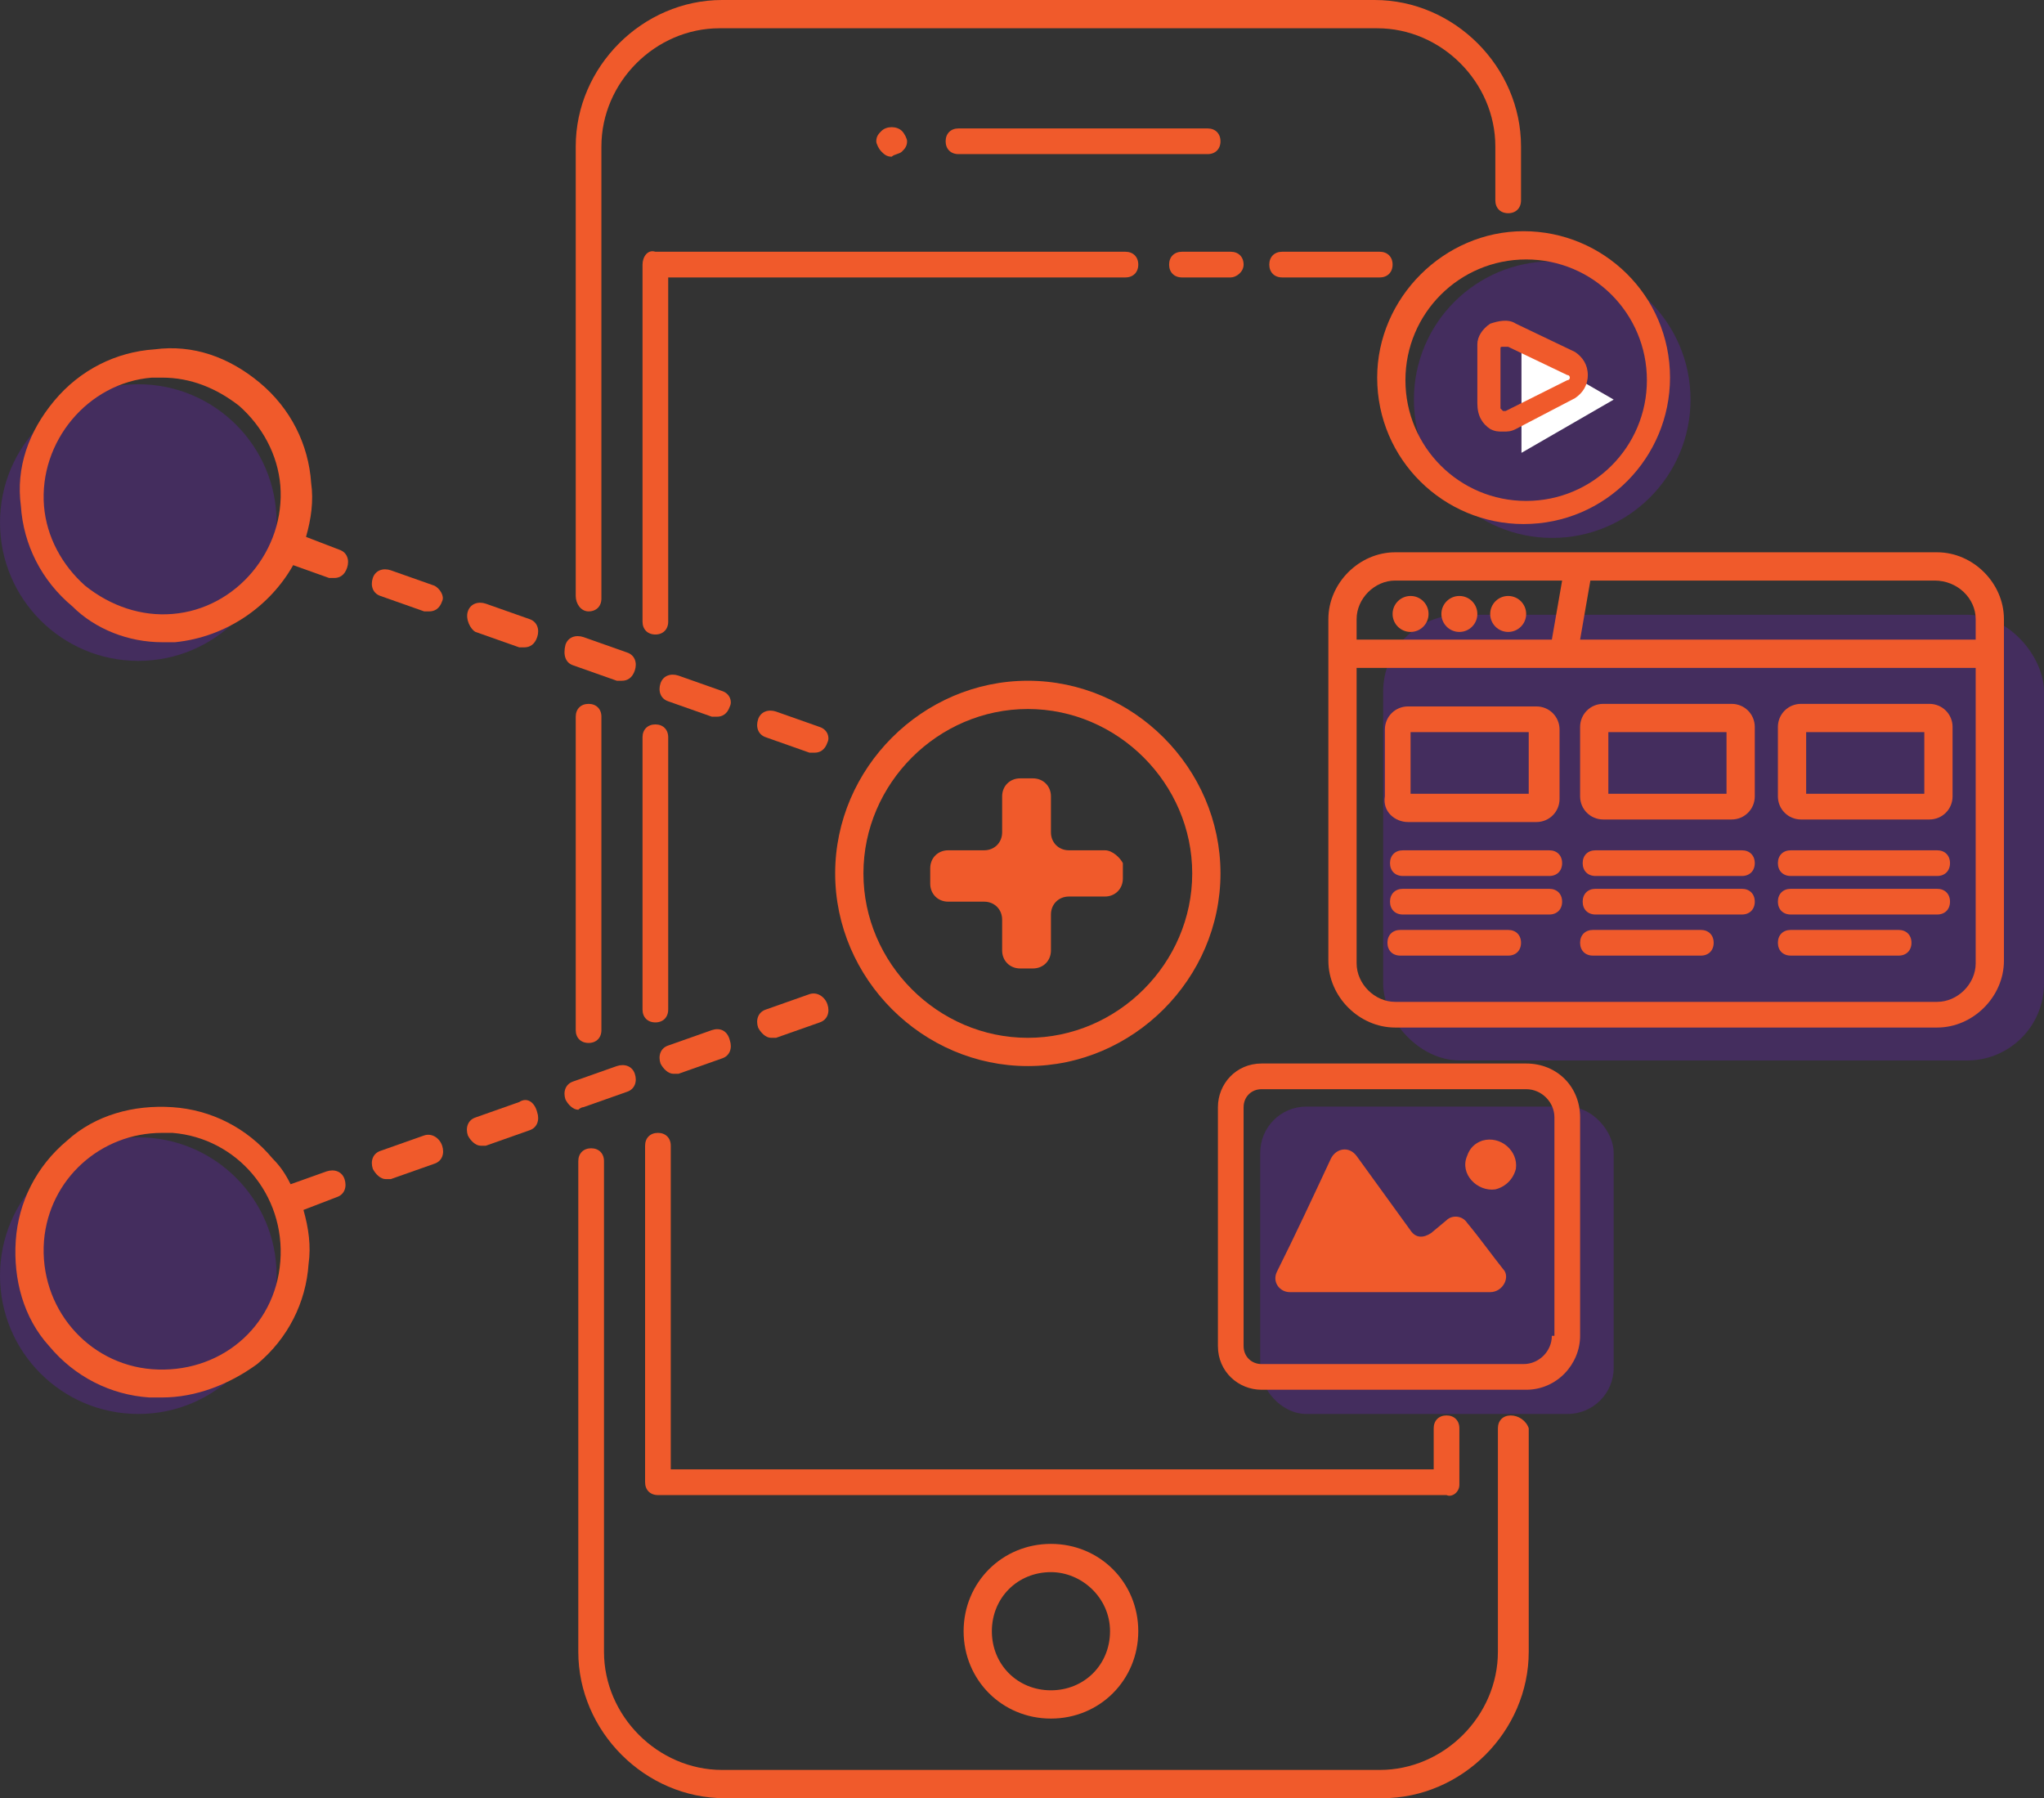 <svg width="133" height="117" viewBox="0 0 133 117" fill="none" xmlns="http://www.w3.org/2000/svg">
<rect x="0" y="0" width="133" height="117" fill="#333333" stroke="none"/>
<circle cx="9" cy="83" r="9" fill="#5E239D" fill-opacity="0.4"/>
<circle cx="101" cy="26" r="9" fill="#5E239D" fill-opacity="0.4"/>
<path d="M105 26L99 29.464L99 22.536L105 26Z" fill="white"/>
<circle cx="9" cy="34" r="9" fill="#5E239D" fill-opacity="0.4"/>
<rect x="90" y="40" width="43" height="29" rx="5" fill="#5E239D" fill-opacity="0.4"/>
<rect x="82" y="72" width="23" height="20" rx="3" fill="#5E239D" fill-opacity="0.4"/>
<path d="M38.298 39.78C38.799 39.78 39.133 39.446 39.133 38.944V9.527C39.133 5.349 42.644 1.839 46.822 1.839H89.611C93.789 1.839 97.299 5.349 97.299 9.527V13.037C97.299 13.539 97.633 13.873 98.135 13.873C98.636 13.873 98.971 13.539 98.971 13.037V9.527C98.971 4.346 94.625 0 89.444 0H46.989C41.808 0 37.462 4.346 37.462 9.527V38.777C37.462 39.279 37.796 39.78 38.298 39.78Z" fill="#F05A2B"/>
<path d="M37.462 46.633V67.025C37.462 67.526 37.796 67.86 38.298 67.86C38.799 67.86 39.133 67.526 39.133 67.025V46.633C39.133 46.132 38.799 45.797 38.298 45.797C37.796 45.797 37.462 46.132 37.462 46.633Z" fill="#F05A2B"/>
<path d="M98.302 92.096C97.801 92.096 97.466 92.43 97.466 92.931V107.473C97.466 111.651 93.956 115.161 89.778 115.161H46.989C42.811 115.161 39.301 111.651 39.301 107.473V75.549C39.301 75.047 38.966 74.713 38.465 74.713C37.964 74.713 37.629 75.047 37.629 75.549V107.473C37.629 112.654 41.975 117 47.156 117H89.945C95.126 117 99.472 112.654 99.472 107.473V92.931C99.305 92.43 98.803 92.096 98.302 92.096Z" fill="#F05A2B"/>
<path d="M94.959 96.608V92.931C94.959 92.43 94.625 92.095 94.124 92.095C93.622 92.095 93.288 92.43 93.288 92.931V95.605H43.646V74.545C43.646 74.044 43.312 73.71 42.811 73.71C42.309 73.71 41.975 74.044 41.975 74.545V96.441C41.975 96.943 42.309 97.277 42.811 97.277H94.124C94.458 97.444 94.959 97.11 94.959 96.608Z" fill="#F05A2B"/>
<path d="M41.808 65.687C41.808 66.189 42.142 66.523 42.644 66.523C43.145 66.523 43.479 66.189 43.479 65.687V47.97C43.479 47.469 43.145 47.134 42.644 47.134C42.142 47.134 41.808 47.469 41.808 47.97V65.687Z" fill="#F05A2B"/>
<path d="M41.808 17.216V40.449C41.808 40.95 42.142 41.284 42.644 41.284C43.145 41.284 43.479 40.95 43.479 40.449V18.051H73.231C73.732 18.051 74.066 17.717 74.066 17.216C74.066 16.714 73.732 16.38 73.231 16.38H42.644C42.142 16.213 41.808 16.714 41.808 17.216Z" fill="#F05A2B"/>
<path d="M80.919 17.216C80.919 16.714 80.585 16.38 80.084 16.38H76.908C76.406 16.38 76.072 16.714 76.072 17.216C76.072 17.717 76.406 18.051 76.908 18.051H80.084C80.418 18.051 80.919 17.717 80.919 17.216Z" fill="#F05A2B"/>
<path d="M90.614 17.216C90.614 16.714 90.279 16.38 89.778 16.38H83.426C82.925 16.38 82.591 16.714 82.591 17.216C82.591 17.717 82.925 18.051 83.426 18.051H89.778C90.279 18.051 90.614 17.717 90.614 17.216Z" fill="#F05A2B"/>
<path d="M78.579 10.028C79.081 10.028 79.415 9.694 79.415 9.193C79.415 8.691 79.081 8.357 78.579 8.357H62.366C61.865 8.357 61.531 8.691 61.531 9.193C61.531 9.694 61.865 10.028 62.366 10.028H78.579Z" fill="#F05A2B"/>
<path d="M58.689 9.861C58.856 9.694 59.023 9.527 59.023 9.193C59.023 9.026 58.856 8.691 58.689 8.524C58.355 8.19 57.686 8.19 57.352 8.524C57.185 8.691 57.018 8.858 57.018 9.193C57.018 9.36 57.185 9.694 57.352 9.861C57.519 10.028 57.686 10.196 58.021 10.196C58.188 10.028 58.522 10.028 58.689 9.861Z" fill="#F05A2B"/>
<path d="M62.701 106.136C62.701 109.311 65.208 111.819 68.383 111.819C71.559 111.819 74.066 109.311 74.066 106.136C74.066 102.96 71.559 100.453 68.383 100.453C65.208 100.453 62.701 102.96 62.701 106.136ZM72.228 106.136C72.228 108.309 70.556 109.98 68.383 109.98C66.211 109.98 64.539 108.309 64.539 106.136C64.539 103.963 66.211 102.291 68.383 102.291C70.389 102.291 72.228 103.963 72.228 106.136Z" fill="#F05A2B"/>
<path d="M99.305 69.197H82.089C80.418 69.197 79.248 70.534 79.248 72.038V87.583C79.248 89.254 80.585 90.424 82.089 90.424H99.305C101.311 90.424 102.815 88.753 102.815 86.914V72.707C102.815 70.701 101.311 69.197 99.305 69.197ZM100.976 86.914C100.976 87.917 100.141 88.753 99.138 88.753H82.089C81.421 88.753 80.919 88.251 80.919 87.583V72.038C80.919 71.37 81.421 70.868 82.089 70.868H99.305C100.308 70.868 101.144 71.704 101.144 72.707V86.914H100.976Z" fill="#F05A2B"/>
<path d="M95.461 79.56C95.126 79.059 94.458 79.059 94.124 79.393L93.121 80.229C92.619 80.563 92.118 80.563 91.784 80.062L88.273 75.214C87.772 74.546 86.936 74.713 86.602 75.382C85.432 77.889 84.262 80.396 83.092 82.736C82.758 83.404 83.259 84.073 83.928 84.073H96.965C97.801 84.073 98.302 83.07 97.801 82.569C97.132 81.733 96.296 80.563 95.461 79.56Z" fill="#F05A2B"/>
<path d="M96.463 74.211C95.962 74.379 95.628 74.713 95.461 75.214C94.959 76.384 96.129 77.554 97.299 77.387C97.968 77.22 98.469 76.719 98.636 76.05C98.803 74.88 97.633 73.877 96.463 74.211Z" fill="#F05A2B"/>
<path d="M89.611 24.57C89.611 29.919 93.956 34.097 99.138 34.097C104.486 34.097 108.665 29.752 108.665 24.57C108.665 19.221 104.319 15.043 99.138 15.043C93.956 15.043 89.611 19.389 89.611 24.57ZM99.305 16.881C103.651 16.881 107.161 20.392 107.161 24.737C107.161 29.083 103.651 32.593 99.305 32.593C94.959 32.593 91.449 29.083 91.449 24.737C91.449 20.392 94.959 16.881 99.305 16.881Z" fill="#F05A2B"/>
<path d="M96.965 27.913C97.299 28.08 97.466 28.08 97.801 28.08C98.135 28.08 98.302 28.08 98.636 27.913L102.481 25.907C102.982 25.573 103.316 25.072 103.316 24.403C103.316 23.735 102.982 23.233 102.481 22.899L98.636 21.06C98.135 20.726 97.466 20.893 96.965 21.06C96.463 21.395 96.129 21.896 96.129 22.397V26.242C96.129 27.077 96.463 27.579 96.965 27.913ZM97.633 22.732C97.633 22.564 97.633 22.564 97.801 22.564C97.801 22.564 97.801 22.564 97.968 22.564C97.968 22.564 97.968 22.564 98.135 22.564L101.979 24.403C102.146 24.403 102.146 24.57 102.146 24.57C102.146 24.57 102.146 24.737 101.979 24.737L97.968 26.743C97.801 26.743 97.801 26.743 97.801 26.743L97.633 26.576V22.732Z" fill="#F05A2B"/>
<path d="M66.879 44.293C60.026 44.293 54.343 49.976 54.343 56.828C54.343 63.681 60.026 69.364 66.879 69.364C73.732 69.364 79.415 63.681 79.415 56.828C79.415 49.976 73.732 44.293 66.879 44.293ZM66.879 67.526C61.029 67.526 56.182 62.678 56.182 56.828C56.182 50.978 61.029 46.131 66.879 46.131C72.729 46.131 77.576 50.978 77.576 56.828C77.576 62.678 72.729 67.526 66.879 67.526Z" fill="#F05A2B"/>
<path d="M71.893 55.324H69.553C68.885 55.324 68.383 54.823 68.383 54.154V51.814C68.383 51.146 67.882 50.644 67.213 50.644H66.378C65.709 50.644 65.208 51.146 65.208 51.814V54.154C65.208 54.823 64.706 55.324 64.038 55.324H61.698C61.029 55.324 60.528 55.826 60.528 56.494V57.497C60.528 58.166 61.029 58.667 61.698 58.667H64.038C64.706 58.667 65.208 59.169 65.208 59.837V61.843C65.208 62.511 65.709 63.013 66.378 63.013H67.213C67.882 63.013 68.383 62.511 68.383 61.843V59.503C68.383 58.834 68.885 58.333 69.553 58.333H71.893C72.562 58.333 73.063 57.831 73.063 57.163V56.16C72.896 55.826 72.395 55.324 71.893 55.324Z" fill="#F05A2B"/>
<path d="M52.672 64.684L49.831 65.687C49.329 65.854 49.162 66.356 49.329 66.857C49.496 67.191 49.831 67.525 50.165 67.525C50.332 67.525 50.332 67.525 50.499 67.525L53.341 66.523C53.842 66.356 54.009 65.854 53.842 65.353C53.675 64.851 53.173 64.517 52.672 64.684Z" fill="#F05A2B"/>
<path d="M46.321 67.024L43.479 68.027C42.978 68.194 42.811 68.696 42.978 69.197C43.145 69.531 43.479 69.866 43.813 69.866C43.981 69.866 43.981 69.866 44.148 69.866L46.989 68.863C47.491 68.696 47.658 68.194 47.491 67.693C47.324 67.024 46.822 66.857 46.321 67.024Z" fill="#F05A2B"/>
<path d="M33.785 71.704L30.944 72.707C30.442 72.874 30.275 73.376 30.442 73.877C30.609 74.212 30.944 74.546 31.278 74.546C31.445 74.546 31.445 74.546 31.612 74.546L34.453 73.543C34.955 73.376 35.122 72.874 34.955 72.373C34.788 71.704 34.286 71.37 33.785 71.704Z" fill="#F05A2B"/>
<path d="M21.249 76.217L18.909 77.053C18.575 76.384 18.241 75.883 17.739 75.381C16.068 73.376 13.728 72.206 11.221 72.039C8.713 71.871 6.206 72.54 4.368 74.211C2.362 75.883 1.192 78.223 1.025 80.73C0.858 83.237 1.526 85.744 3.198 87.583C4.869 89.589 7.209 90.759 9.716 90.926C10.051 90.926 10.218 90.926 10.552 90.926C12.725 90.926 14.898 90.09 16.736 88.753C18.742 87.081 19.912 84.741 20.079 82.234C20.246 81.064 20.079 79.894 19.745 78.724L21.918 77.889C22.419 77.721 22.586 77.22 22.419 76.719C22.252 76.217 21.751 76.05 21.249 76.217ZM9.883 89.087C5.705 88.753 2.529 85.076 2.863 80.73C3.198 76.719 6.541 73.71 10.552 73.71C10.719 73.71 11.053 73.71 11.221 73.71C15.399 74.044 18.575 77.721 18.241 82.067C17.906 86.413 14.229 89.421 9.883 89.087Z" fill="#F05A2B"/>
<path d="M37.964 72.039L40.805 71.036C41.306 70.869 41.474 70.367 41.306 69.866C41.139 69.364 40.638 69.197 40.136 69.364L37.295 70.367C36.794 70.534 36.626 71.036 36.794 71.537C36.961 71.872 37.295 72.206 37.629 72.206C37.629 72.206 37.796 72.039 37.964 72.039Z" fill="#F05A2B"/>
<path d="M27.601 73.877L24.759 74.88C24.258 75.047 24.091 75.549 24.258 76.05C24.425 76.384 24.759 76.719 25.093 76.719C25.261 76.719 25.261 76.719 25.428 76.719L28.269 75.716C28.771 75.549 28.938 75.047 28.771 74.546C28.604 74.044 28.102 73.71 27.601 73.877Z" fill="#F05A2B"/>
<path d="M10.552 41.786C10.886 41.786 11.053 41.786 11.388 41.786C14.731 41.451 17.572 39.446 19.076 36.771L21.416 37.607C21.584 37.607 21.584 37.607 21.751 37.607C22.085 37.607 22.419 37.44 22.586 36.938C22.753 36.437 22.586 35.936 22.085 35.769L19.912 34.933C20.246 33.763 20.413 32.593 20.246 31.423C20.079 28.916 18.909 26.576 16.904 24.904C14.898 23.233 12.558 22.397 10.051 22.731C7.543 22.898 5.203 24.069 3.532 26.074C1.861 28.08 1.025 30.42 1.359 32.927C1.526 35.434 2.696 37.774 4.702 39.446C6.206 40.95 8.379 41.786 10.552 41.786ZM9.883 24.57C10.051 24.57 10.385 24.57 10.552 24.57C12.391 24.57 14.062 25.238 15.566 26.409C17.071 27.746 18.073 29.584 18.241 31.59C18.575 35.769 15.399 39.613 11.221 39.947C9.215 40.114 7.209 39.446 5.538 38.108C4.033 36.771 3.031 34.933 2.863 32.927C2.529 28.748 5.705 24.904 9.883 24.57Z" fill="#F05A2B"/>
<path d="M53.341 47.302L50.499 46.299C49.998 46.132 49.496 46.299 49.329 46.8C49.162 47.302 49.329 47.803 49.831 47.97L52.672 48.973C52.839 48.973 52.839 48.973 53.006 48.973C53.341 48.973 53.675 48.806 53.842 48.304C54.009 47.97 53.842 47.469 53.341 47.302Z" fill="#F05A2B"/>
<path d="M28.269 38.109L25.428 37.106C24.926 36.939 24.425 37.106 24.258 37.607C24.091 38.109 24.258 38.61 24.759 38.777L27.601 39.78C27.768 39.78 27.768 39.78 27.935 39.78C28.269 39.78 28.604 39.613 28.771 39.112C28.938 38.777 28.604 38.276 28.269 38.109Z" fill="#F05A2B"/>
<path d="M46.989 44.962L44.148 43.959C43.646 43.791 43.145 43.959 42.978 44.46C42.811 44.962 42.978 45.463 43.479 45.63L46.321 46.633C46.488 46.633 46.488 46.633 46.655 46.633C46.989 46.633 47.324 46.466 47.491 45.964C47.658 45.63 47.491 45.129 46.989 44.962Z" fill="#F05A2B"/>
<path d="M30.944 41.117L33.785 42.12C33.952 42.12 33.952 42.12 34.119 42.12C34.453 42.12 34.788 41.953 34.955 41.451C35.122 40.95 34.955 40.449 34.453 40.281L31.612 39.279C31.111 39.111 30.609 39.279 30.442 39.78C30.275 40.281 30.609 40.95 30.944 41.117Z" fill="#F05A2B"/>
<path d="M37.295 43.29L40.136 44.293C40.303 44.293 40.303 44.293 40.471 44.293C40.805 44.293 41.139 44.126 41.306 43.624C41.474 43.123 41.306 42.622 40.805 42.455L37.964 41.452C37.462 41.285 36.961 41.452 36.794 41.953C36.626 42.622 36.794 43.123 37.295 43.29Z" fill="#F05A2B"/>
<path d="M126.048 35.935H90.781C88.441 35.935 86.435 37.941 86.435 40.281V62.511C86.435 64.851 88.441 66.857 90.781 66.857H126.048C128.388 66.857 130.393 64.851 130.393 62.511V40.281C130.393 37.941 128.388 35.935 126.048 35.935ZM128.555 40.281V41.618H102.815L103.483 37.774H125.881C127.385 37.774 128.555 38.944 128.555 40.281ZM90.781 37.774H101.645L100.976 41.618H88.273V40.281C88.273 38.944 89.444 37.774 90.781 37.774ZM126.048 65.186H90.781C89.444 65.186 88.273 64.016 88.273 62.678V43.457H128.555V62.678C128.555 64.016 127.385 65.186 126.048 65.186Z" fill="#F05A2B"/>
<path d="M91.784 41.117C92.43 41.117 92.954 40.593 92.954 39.947C92.954 39.301 92.43 38.777 91.784 38.777C91.137 38.777 90.614 39.301 90.614 39.947C90.614 40.593 91.137 41.117 91.784 41.117Z" fill="#F05A2B"/>
<path d="M94.959 41.117C95.605 41.117 96.129 40.593 96.129 39.947C96.129 39.301 95.605 38.777 94.959 38.777C94.313 38.777 93.789 39.301 93.789 39.947C93.789 40.593 94.313 41.117 94.959 41.117Z" fill="#F05A2B"/>
<path d="M98.135 41.117C98.781 41.117 99.305 40.593 99.305 39.947C99.305 39.301 98.781 38.777 98.135 38.777C97.489 38.777 96.965 39.301 96.965 39.947C96.965 40.593 97.489 41.117 98.135 41.117Z" fill="#F05A2B"/>
<path d="M100.809 55.325H91.282C90.781 55.325 90.446 55.659 90.446 56.16C90.446 56.662 90.781 56.996 91.282 56.996H100.809C101.311 56.996 101.645 56.662 101.645 56.16C101.645 55.659 101.311 55.325 100.809 55.325Z" fill="#F05A2B"/>
<path d="M100.809 57.831H91.282C90.781 57.831 90.446 58.166 90.446 58.667C90.446 59.169 90.781 59.503 91.282 59.503H100.809C101.311 59.503 101.645 59.169 101.645 58.667C101.645 58.166 101.311 57.831 100.809 57.831Z" fill="#F05A2B"/>
<path d="M98.135 60.506H91.115C90.614 60.506 90.279 60.84 90.279 61.341C90.279 61.843 90.614 62.177 91.115 62.177H98.135C98.636 62.177 98.971 61.843 98.971 61.341C98.971 60.84 98.636 60.506 98.135 60.506Z" fill="#F05A2B"/>
<path d="M91.616 53.486H99.974C100.809 53.486 101.478 52.817 101.478 51.981V47.469C101.478 46.633 100.809 45.964 99.974 45.964H91.616C90.781 45.964 90.112 46.633 90.112 47.469V51.814C89.945 52.817 90.781 53.486 91.616 53.486ZM91.784 47.636H99.472V51.647H91.784V47.636Z" fill="#F05A2B"/>
<path d="M112.676 45.797H104.319C103.483 45.797 102.815 46.466 102.815 47.302V51.815C102.815 52.65 103.483 53.319 104.319 53.319H112.676C113.512 53.319 114.181 52.65 114.181 51.815V47.302C114.181 46.466 113.512 45.797 112.676 45.797ZM112.342 51.647H104.653V47.636H112.342V51.647Z" fill="#F05A2B"/>
<path d="M113.345 55.325H103.818C103.316 55.325 102.982 55.659 102.982 56.16C102.982 56.662 103.316 56.996 103.818 56.996H113.345C113.846 56.996 114.181 56.662 114.181 56.16C114.181 55.659 113.846 55.325 113.345 55.325Z" fill="#F05A2B"/>
<path d="M113.345 57.831H103.818C103.316 57.831 102.982 58.166 102.982 58.667C102.982 59.169 103.316 59.503 103.818 59.503H113.345C113.846 59.503 114.181 59.169 114.181 58.667C114.181 58.166 113.846 57.831 113.345 57.831Z" fill="#F05A2B"/>
<path d="M110.671 60.506H103.651C103.149 60.506 102.815 60.84 102.815 61.341C102.815 61.843 103.149 62.177 103.651 62.177H110.671C111.172 62.177 111.506 61.843 111.506 61.341C111.506 60.84 111.172 60.506 110.671 60.506Z" fill="#F05A2B"/>
<path d="M125.546 45.797H117.189C116.354 45.797 115.685 46.466 115.685 47.302V51.815C115.685 52.65 116.354 53.319 117.189 53.319H125.546C126.382 53.319 127.051 52.65 127.051 51.815V47.302C127.051 46.466 126.382 45.797 125.546 45.797ZM125.212 51.647H117.524V47.636H125.212V51.647Z" fill="#F05A2B"/>
<path d="M126.048 55.325H116.521C116.019 55.325 115.685 55.659 115.685 56.16C115.685 56.662 116.019 56.996 116.521 56.996H126.048C126.549 56.996 126.884 56.662 126.884 56.16C126.884 55.659 126.549 55.325 126.048 55.325Z" fill="#F05A2B"/>
<path d="M126.048 57.831H116.521C116.019 57.831 115.685 58.166 115.685 58.667C115.685 59.169 116.019 59.503 116.521 59.503H126.048C126.549 59.503 126.884 59.169 126.884 58.667C126.884 58.166 126.549 57.831 126.048 57.831Z" fill="#F05A2B"/>
<path d="M123.541 60.506H116.521C116.019 60.506 115.685 60.84 115.685 61.341C115.685 61.843 116.019 62.177 116.521 62.177H123.541C124.042 62.177 124.376 61.843 124.376 61.341C124.376 60.84 124.042 60.506 123.541 60.506Z" fill="#F05A2B"/>
</svg>
